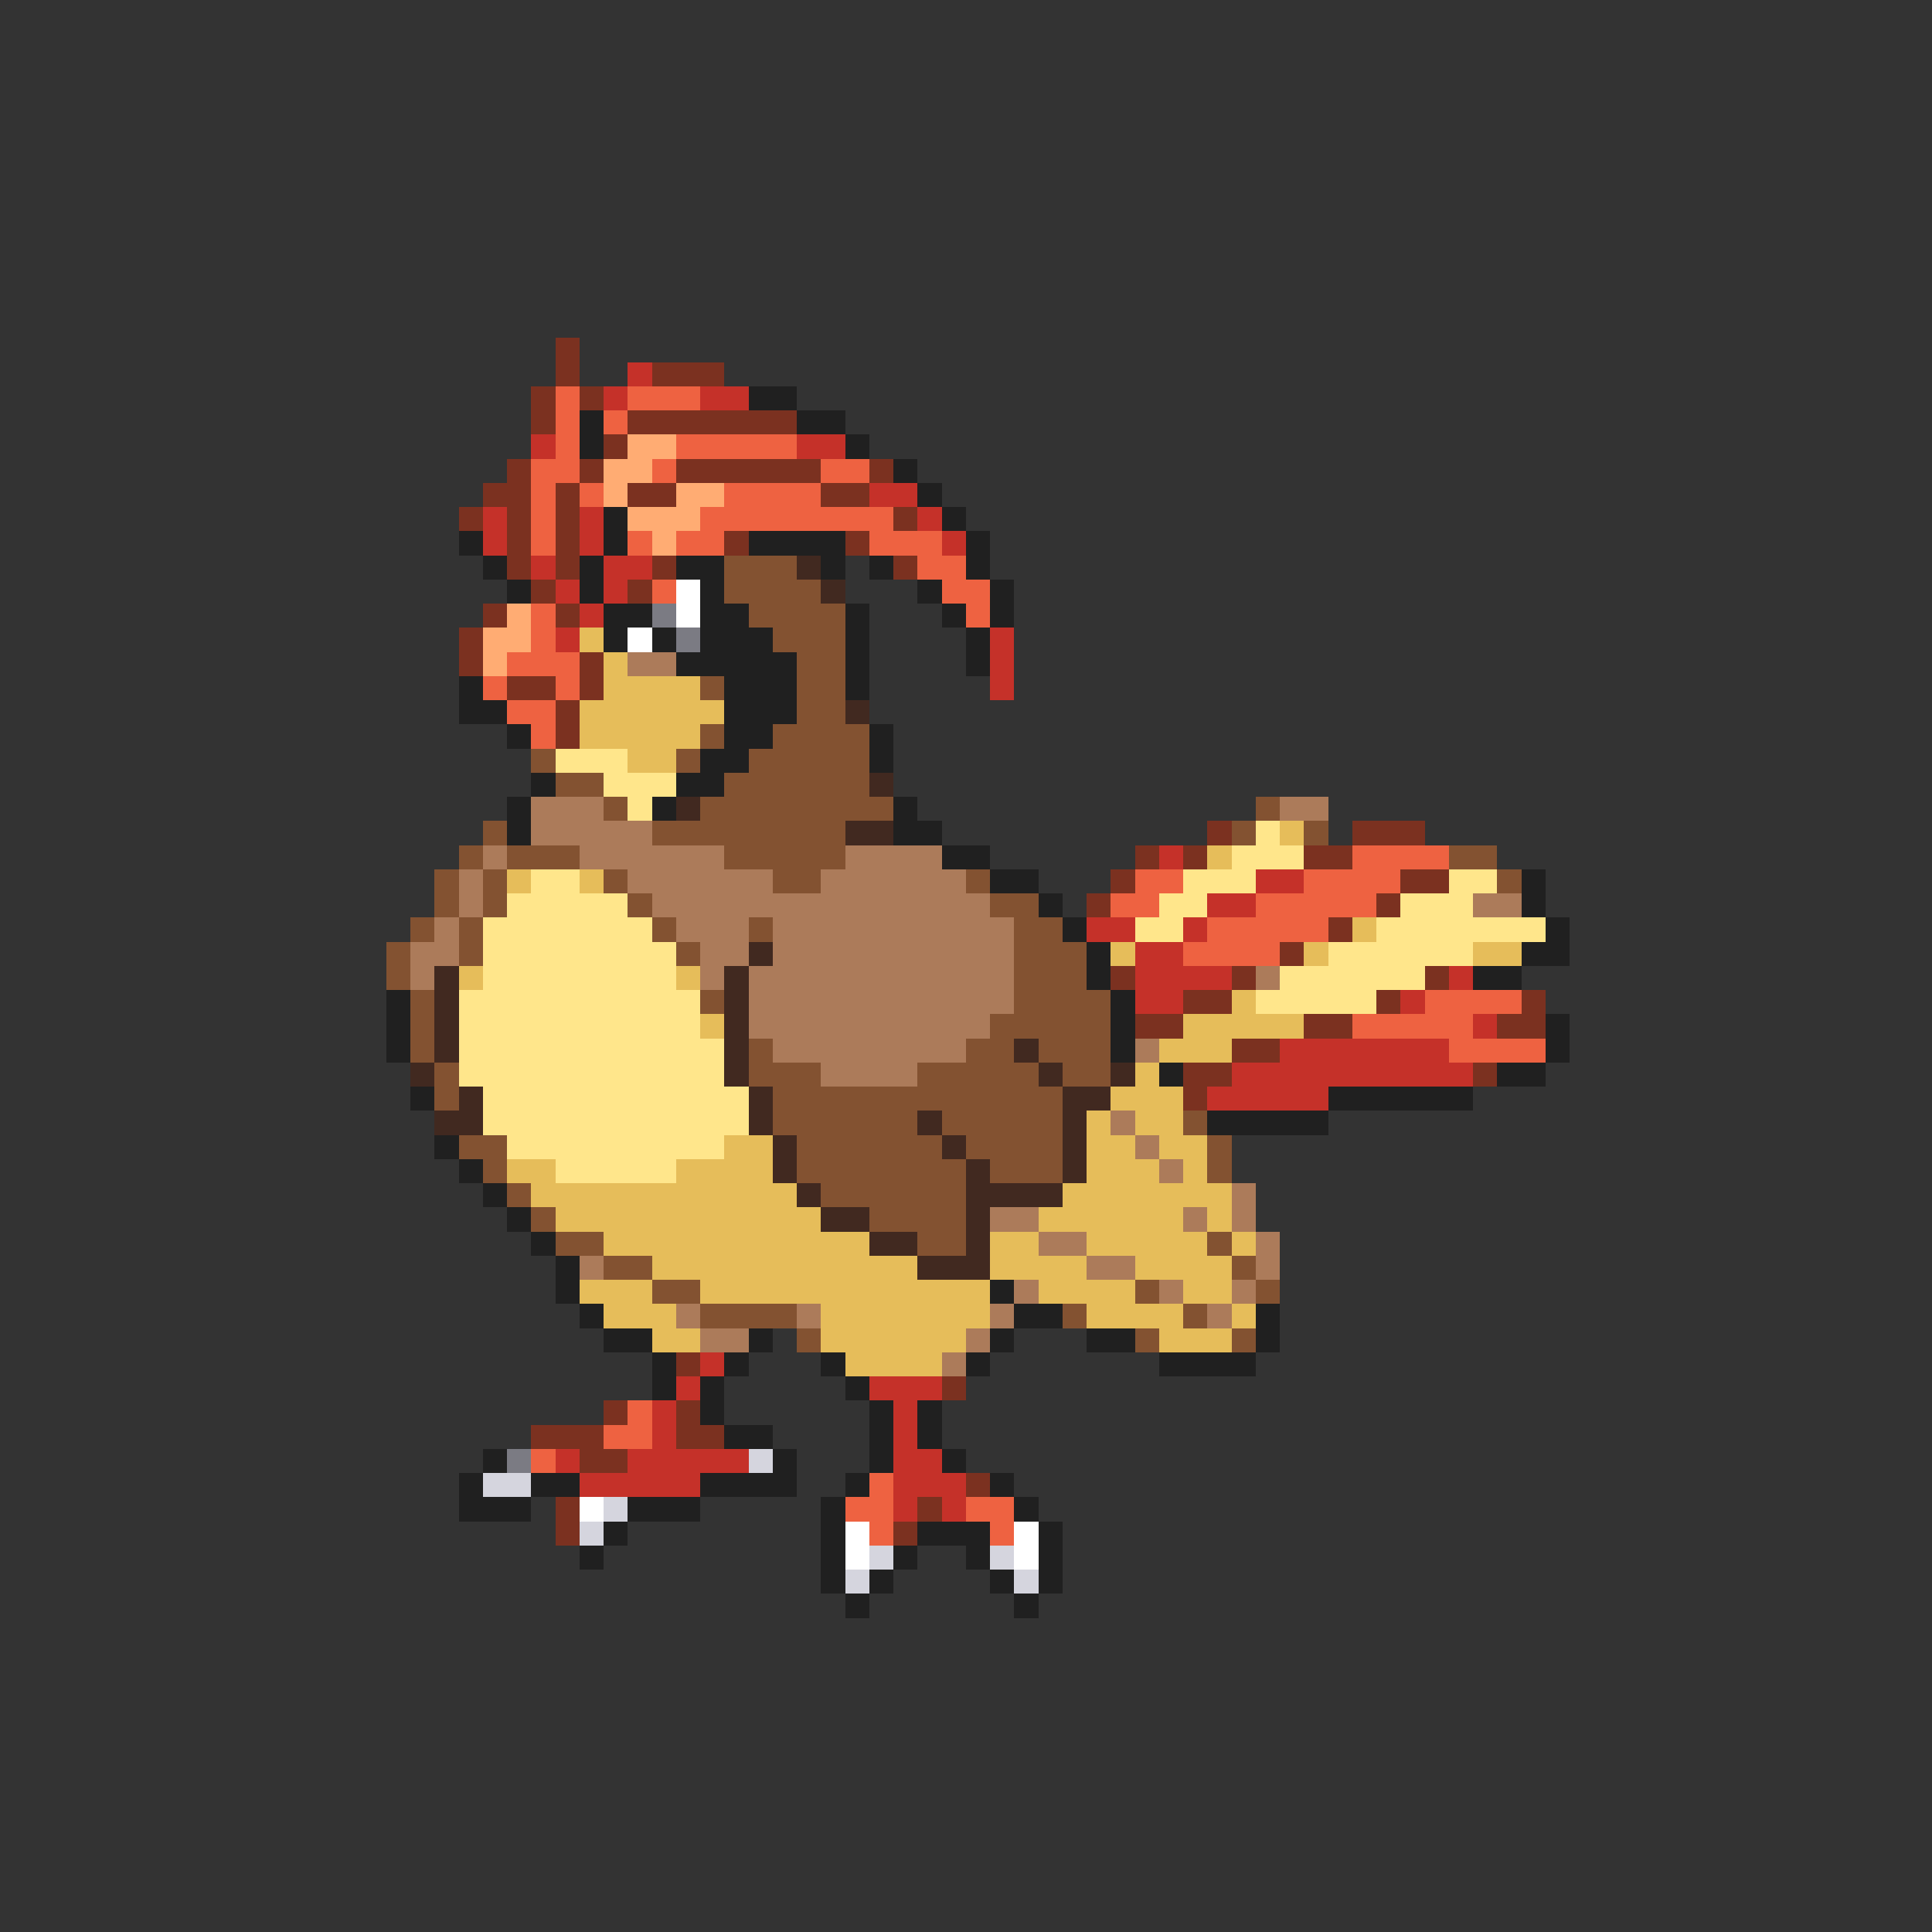 <svg xmlns="http://www.w3.org/2000/svg" viewBox="0 -0.5 80 80" shape-rendering="crispEdges">
<rect x="0" y="-0.5" width="80" height="80" fill="#333333" stroke="none"/>
<path stroke="#7b3120" d="M23 14h1M23 15h1M27 15h3M22 16h1M24 16h1M22 17h1M26 17h7M25 18h1M21 19h1M24 19h1M28 19h6M36 19h1M20 20h2M23 20h1M26 20h2M34 20h2M19 21h1M21 21h1M23 21h1M37 21h1M21 22h1M23 22h1M30 22h1M35 22h1M21 23h1M23 23h1M27 23h1M37 23h1M22 24h1M26 24h1M20 25h1M23 25h1M19 26h1M19 27h1M24 27h1M21 28h2M24 28h1M23 29h1M23 30h1M50 34h1M56 34h3M47 35h1M49 35h1M54 35h2M46 36h1M58 36h2M45 37h1M57 37h1M55 38h1M53 39h1M46 40h1M51 40h1M59 40h1M49 41h2M57 41h1M63 41h1M47 42h2M54 42h2M62 42h2M51 43h2M49 44h2M61 44h1M49 45h1M28 56h1M39 57h1M25 58h1M28 58h1M22 59h3M28 59h2M24 60h2M40 61h1M23 62h1M38 62h1M23 63h1M37 63h1" />
<path stroke="#c53129" d="M26 15h1M25 16h1M29 16h2M22 18h1M33 18h2M36 20h2M20 21h1M24 21h1M38 21h1M20 22h1M24 22h1M39 22h1M22 23h1M25 23h2M23 24h1M25 24h1M24 25h1M23 26h1M41 26h1M41 27h1M41 28h1M48 35h1M52 36h2M50 37h2M45 38h2M49 38h1M47 39h2M47 40h4M60 40h1M47 41h2M58 41h1M61 42h1M53 43h7M51 44h10M50 45h5M29 56h1M28 57h1M36 57h3M27 58h1M37 58h1M27 59h1M37 59h1M23 60h1M26 60h5M37 60h2M24 61h5M37 61h3M37 62h1M39 62h1" />
<path stroke="#ee6241" d="M23 16h1M26 16h3M23 17h1M25 17h1M23 18h1M28 18h5M22 19h2M27 19h1M34 19h2M22 20h1M24 20h1M30 20h4M22 21h1M29 21h8M22 22h1M26 22h1M28 22h2M36 22h3M38 23h2M27 24h1M39 24h2M22 25h1M40 25h1M22 26h1M21 27h3M20 28h1M23 28h1M21 29h2M22 30h1M56 35h4M47 36h2M54 36h4M46 37h2M52 37h5M50 38h5M49 39h4M59 41h4M56 42h5M60 43h4M26 58h1M25 59h2M22 60h1M36 61h1M35 62h2M40 62h2M36 63h1M41 63h1" />
<path stroke="#202020" d="M31 16h2M24 17h1M33 17h2M24 18h1M35 18h1M37 19h1M38 20h1M25 21h1M39 21h1M19 22h1M25 22h1M31 22h4M40 22h1M20 23h1M24 23h1M28 23h2M34 23h1M36 23h1M40 23h1M21 24h1M24 24h1M29 24h1M38 24h1M41 24h1M25 25h2M29 25h2M35 25h1M39 25h1M41 25h1M25 26h1M27 26h1M29 26h3M35 26h1M40 26h1M28 27h5M35 27h1M40 27h1M19 28h1M30 28h3M35 28h1M19 29h2M30 29h3M21 30h1M30 30h2M36 30h1M29 31h2M36 31h1M22 32h1M28 32h2M21 33h1M27 33h1M37 33h1M21 34h1M37 34h2M39 35h2M41 36h2M63 36h1M43 37h1M63 37h1M44 38h1M64 38h1M45 39h1M63 39h2M45 40h1M61 40h2M16 41h1M46 41h1M16 42h1M46 42h1M64 42h1M16 43h1M46 43h1M64 43h1M48 44h1M62 44h2M17 45h1M55 45h6M50 46h5M18 47h1M19 48h1M20 49h1M21 50h1M22 51h1M23 52h1M23 53h1M41 53h1M24 54h1M42 54h2M52 54h1M25 55h2M31 55h1M41 55h1M45 55h2M52 55h1M27 56h1M30 56h1M34 56h1M40 56h1M48 56h4M27 57h1M29 57h1M35 57h1M29 58h1M36 58h1M38 58h1M30 59h2M36 59h1M38 59h1M20 60h1M32 60h1M36 60h1M39 60h1M19 61h1M22 61h2M29 61h4M35 61h1M41 61h1M19 62h3M26 62h3M34 62h1M42 62h1M25 63h1M34 63h1M38 63h3M43 63h1M24 64h1M34 64h1M37 64h1M40 64h1M43 64h1M34 65h1M36 65h1M41 65h1M43 65h1M35 66h1M42 66h1" />
<path stroke="#ffac73" d="M26 18h2M25 19h2M25 20h1M28 20h2M26 21h3M27 22h1M21 25h1M20 26h2M20 27h1" />
<path stroke="#835231" d="M30 23h3M30 24h4M31 25h4M32 26h3M33 27h2M29 28h1M33 28h2M33 29h2M29 30h1M32 30h4M22 31h1M28 31h1M31 31h5M23 32h2M30 32h6M25 33h1M29 33h8M52 33h1M20 34h1M27 34h8M51 34h1M54 34h1M19 35h1M21 35h3M30 35h5M60 35h2M18 36h1M20 36h1M25 36h1M32 36h2M40 36h1M62 36h1M18 37h1M20 37h1M26 37h1M41 37h2M17 38h1M19 38h1M27 38h1M31 38h1M42 38h2M16 39h1M19 39h1M28 39h1M42 39h3M16 40h1M42 40h3M17 41h1M29 41h1M42 41h4M17 42h1M41 42h5M17 43h1M31 43h1M40 43h2M43 43h3M18 44h1M31 44h3M38 44h5M44 44h2M18 45h1M32 45h12M32 46h6M39 46h5M49 46h1M19 47h2M33 47h6M40 47h4M50 47h1M20 48h1M33 48h7M41 48h3M50 48h1M21 49h1M34 49h6M22 50h1M36 50h4M23 51h2M38 51h2M50 51h1M25 52h2M51 52h1M27 53h2M47 53h1M52 53h1M29 54h4M44 54h1M49 54h1M33 55h1M47 55h1M51 55h1" />
<path stroke="#412920" d="M33 23h1M34 24h1M35 29h1M36 32h1M28 33h1M35 34h2M31 39h1M18 40h1M30 40h1M18 41h1M30 41h1M18 42h1M30 42h1M18 43h1M30 43h1M42 43h1M17 44h1M30 44h1M43 44h1M46 44h1M19 45h1M31 45h1M44 45h2M18 46h2M31 46h1M38 46h1M44 46h1M32 47h1M39 47h1M44 47h1M32 48h1M40 48h1M44 48h1M33 49h1M40 49h4M34 50h2M40 50h1M36 51h2M40 51h1M38 52h3" />
<path stroke="#ffffff" d="M28 24h1M28 25h1M26 26h1M24 62h1M35 63h1M42 63h1M35 64h1M42 64h1" />
<path stroke="#7b7b83" d="M27 25h1M28 26h1M21 60h1" />
<path stroke="#e6bd5a" d="M24 26h1M25 27h1M25 28h4M24 29h6M24 30h5M26 31h2M53 34h1M50 35h1M21 36h1M24 36h1M56 38h1M46 39h1M54 39h1M61 39h2M19 40h1M28 40h1M51 41h1M29 42h1M49 42h5M48 43h3M47 44h1M46 45h3M45 46h1M47 46h2M30 47h2M45 47h2M48 47h2M21 48h2M28 48h4M45 48h3M49 48h1M22 49h11M44 49h7M23 50h11M43 50h6M50 50h1M25 51h11M41 51h2M45 51h5M51 51h1M27 52h11M41 52h4M47 52h4M24 53h3M29 53h12M43 53h4M49 53h2M25 54h3M34 54h7M45 54h4M51 54h1M27 55h2M34 55h6M48 55h3M35 56h4" />
<path stroke="#ac7b5a" d="M26 27h2M22 33h3M53 33h2M22 34h5M20 35h1M24 35h6M35 35h4M19 36h1M26 36h6M34 36h6M19 37h1M27 37h14M61 37h2M18 38h1M28 38h3M32 38h10M17 39h2M29 39h2M32 39h10M17 40h1M29 40h1M31 40h11M52 40h1M31 41h11M31 42h10M32 43h8M47 43h1M34 44h4M46 46h1M47 47h1M48 48h1M51 49h1M41 50h2M49 50h1M51 50h1M43 51h2M52 51h1M24 52h1M45 52h2M52 52h1M42 53h1M48 53h1M51 53h1M28 54h1M33 54h1M41 54h1M50 54h1M29 55h2M40 55h1M39 56h1" />
<path stroke="#ffe68b" d="M23 31h3M25 32h3M26 33h1M52 34h1M51 35h3M22 36h2M49 36h3M60 36h2M21 37h5M48 37h2M58 37h3M20 38h7M47 38h2M57 38h7M20 39h8M55 39h6M20 40h8M53 40h6M19 41h10M52 41h5M19 42h10M19 43h11M19 44h11M20 45h11M20 46h11M21 47h9M23 48h5" />
<path stroke="#d5d5de" d="M31 60h1M20 61h2M25 62h1M24 63h1M36 64h1M41 64h1M35 65h1M42 65h1" />
</svg>